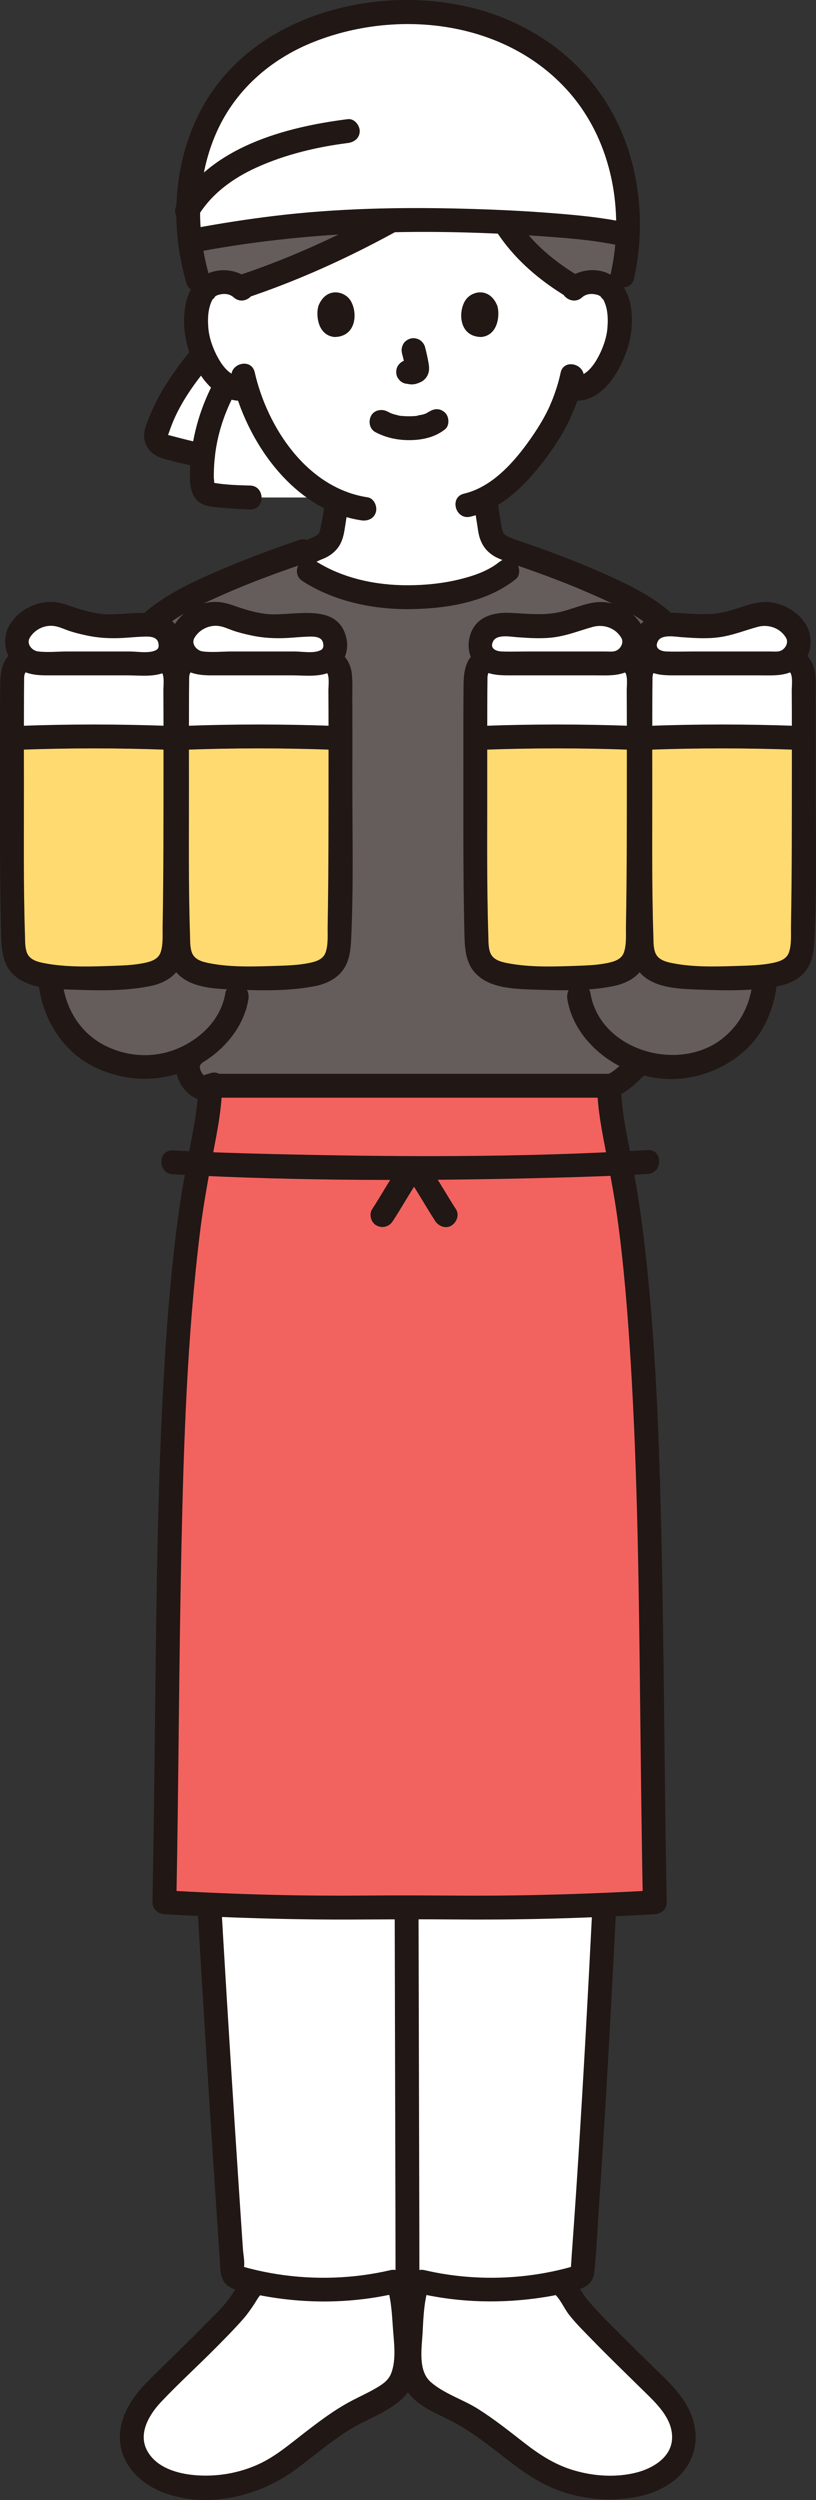 <?xml version="1.0" encoding="UTF-8"?><svg id="b" xmlns="http://www.w3.org/2000/svg" width="136.791" height="418.581" viewBox="0 0 136.791 418.581"><rect x="0" y="0" width="136.791" height="418.581" fill="#333333" stroke="none"/><defs><style>.d{fill:none;}.d,.e,.f,.g,.h,.i{stroke-width:0px;}.e{fill:#211715;}.f{fill:#f2635f;}.g{fill:#645d5c;}.h{fill:#fff;}.i{fill:#ffda71;}</style></defs><g id="c"><path class="h" d="M70.641,382.032c7.24,1.73,15.58,1.75,23.05.09v.01c1.24.8,2.11,2.82,3.49,4.49,4.3,4.76,9.05,9.21,13.59,13.73,2.23,2.22,4.13,5.19,3.87,8.32-.19,2.2-1.57,4.19-3.38,5.46-1.81,1.28-4.01,1.9-6.2,2.19-5.02.65-10.21-.48-14.58-3-1.32-.75-3.45-2.47-4.66-3.4-3.12-2.41-4.76-3.72-7.98-5.65-2.06-1.23-5.42-2.51-7.18-4.14-2.44-2.28-1.94-6.35-1.82-9.43.07-1.89.47-6.74,1.28-8.87l.52.2Z"/><path class="h" d="M67.911,390.702c.12,3.08.62,7.15-1.82,9.43-1.76,1.63-5.12,2.91-7.18,4.14-3.23,1.93-4.86,3.24-7.98,5.65-1.21.93-3.35,2.65-4.66,3.4-4.37,2.52-9.57,3.65-14.58,3-2.19-.29-4.39-.91-6.2-2.19-1.81-1.27-3.19-3.26-3.38-5.46-.26-3.13,1.64-6.1,3.87-8.32,4.53-4.52,9.29-8.97,13.58-13.73,1.38-1.66,2.25-3.66,3.47-4.47,7.43,1.63,15.74,1.6,22.93-.12l.65-.25c.83,2.11,1.23,7.01,1.3,8.92Z"/><path class="h" d="M54.308,42.592c9.784-4.44,19.608-10.076,25.339-15.237,1.483,3.439,3.566,7.711,5.226,10.305,3.001,4.69,7.437,8.152,11.513,10.528.864-.722,1.964-.994,2.917-.96,2.251.079,3.209,1.297,3.621,2.012,1.23,2.134,1.178,6.066.352,8.499-.585,1.723-1.543,4.359-3.853,6.248-.952.779-2.353,1.292-3.692,1.066l-.353-.06c-.426,1.404-.95,2.78-1.271,3.448-.939,2.548-6.126,11.483-12.689,14.967.097,1.259.26,2.506.48,3.76.343,1.964.237,3.716,2.97,4.704.07.026,1.331.621,2.843,1.337-1.361,1.197-2.671,2.35-2.671,2.35-3.768,3.088-10.615,4.433-16.774,4.433-5.23,0-11.619-1.178-16.556-4.433,0,0-1.252-.837-2.722-1.819,2.064-.956,3.957-1.837,4.039-1.867,2.734-.988,2.615-2.739,2.97-4.704.196-1.138.35-2.187.443-3.286-3.238-1.412-6.117-3.796-8.851-7.067-3.327-3.983-5.222-8.272-6.268-11.827-1.427.368-2.971-.162-3.995-1-2.31-1.89-3.268-4.526-3.853-6.248-.826-2.433-.878-6.365.352-8.499.412-.715,1.37-1.932,3.621-2.012.92-.032,1.978.22,2.832.883,4.33-1.409,9.174-3.317,14.028-5.52Z"/><path class="h" d="M47.587,76.81c-3.325-3.981-5.219-8.269-6.265-11.822-1.427.368-2.971-.163-3.995-1-1.692-1.384-2.658-3.168-3.283-4.7-3.495,4.226-6.005,7.567-7.79,13.028-.19.57-.09,1.27.31,1.77.37.46,1,.66,1.59.82,1.932.551,3.905,1.011,5.888,1.391-.167,1.427-.228,2.866-.188,4.303.017.606.076,1.269.501,1.7.387.393.977.489,1.525.557,2.003.248,4.019.394,6.037.438h13.317c-2.755-1.442-5.255-3.622-7.646-6.485Z"/><path class="g" d="M58.2,40.763c-6.114,2.974-12.43,5.562-17.92,7.349-.854-.663-1.912-.916-2.832-.883-1.677.059-2.636.75-3.187,1.393-4.472-15.814.518-28.062,7.901-35.131,4.424-4.236,14.394-10.006,25.596-10.006,6.325,0,10.916,1.065,15.227,2.708,7.799,4.087,7.635,4.014,11.205,7.458,5.601,5.403,9.493,15.125,10.113,23.831.177,2.486-.028,8.915-.415,13.431l-.964-1.673c-.412-.715-1.37-1.932-3.621-2.012-.952-.034-2.052.238-2.917.96-4.076-2.376-8.512-5.838-11.513-10.528-1.66-2.594-3.743-6.866-5.226-10.305-4.969,4.475-13.017,9.308-21.447,13.408Z"/><path class="d" d="M84.018,6.6c-4.618-1.872-9.428-3.115-16.26-3.115-11.202,0-21.172,5.771-25.596,10.006-7.34,7.027-12.313,19.171-7.98,34.849"/><path class="d" d="M103.875,51.051c.396-4.523.607-11.057.428-13.569-.62-8.706-4.512-18.428-10.113-23.831-2.23-2.152-3.003-2.931-5.171-4.208"/><path class="e" d="M44.211,98.084c.871-.305,1.717-.743,2.555-1.127,1.285-.589,2.568-1.183,3.851-1.778,1.007-.467,2.014-.936,3.023-1.4.104-.048.21-.093.313-.143.089-.044.268-.117-.163.067-.513.22-.068.035.064-.017.253-.101.506-.203.752-.322.987-.476,1.886-1.258,2.41-2.23.486-.902.661-1.854.815-2.852.226-1.464.478-2.921.611-4.398.094-1.045-.987-2.045-2-2-1.164.052-1.899.881-2,2-.151,1.678-.46,3.49-.891,5.286-.059.246.197-.313.041-.115-.053.067-.089.158-.131.233-.223.395.179-.132-.067.089-.064.057-.154.137-.213.205.216-.252.158-.1.028-.023-.099.059-.192.124-.293.181-.037.021-.454.23-.275.149.176-.08-.145.055-.145.054-.153.062-.333.138-.484.204-.022.009-.043.019-.065.029-.101.044-.2.091-.3.137-2.145.985-4.282,1.988-6.428,2.973-.556.256-1.113.511-1.671.762-.177.08-.355.158-.532.237-.445.198.5-.187.132-.058-.985.345-1.745,1.384-1.397,2.46.315.974,1.403,1.767,2.46,1.397h0Z"/><path class="e" d="M79.442,83.724c.125,1.379.325,2.747.55,4.112.117.707.182,1.431.394,2.119.281.908.758,1.79,1.472,2.432.394.354.834.678,1.308.917.319.16.651.299.983.427.638.244-.464-.225-.22-.1,1.905.975,3.883,1.832,5.818,2.747.925.437,1.844.891,2.788,1.286.968.406,2.241-.436,2.46-1.397.266-1.17-.36-2.026-1.397-2.46.993.416.083.02-.15-.089-.414-.195-.828-.39-1.242-.586-1.121-.53-2.241-1.061-3.362-1.591-.867-.41-1.733-.822-2.602-1.228-.094-.044-.188-.089-.282-.131-.024-.011-.048-.022-.072-.032-.144-.063-.337-.145-.483-.204-.059-.024-.365-.17-.061-.019-.179-.089-.351-.18-.524-.281-.057-.033-.342-.221-.112-.062.204.141.014.012-.023-.026-.062-.062-.13-.132-.196-.191-.291-.26.101.076.063.103-.02.014-.265-.449-.288-.483-.111-.167.088.174.078.196.012-.027-.109-.318-.119-.351-.047-.161-.086-.324-.121-.488-.081-.386-.133-.776-.192-1.166-.085-.564-.187-1.125-.272-1.689-.036-.241-.041-.277-.081-.615-.045-.383-.083-.766-.118-1.15-.094-1.039-.853-2.051-2-2-1.003.045-2.101.884-2,2h0Z"/><path class="e" d="M93.973,62.422c-.3,1.437-.744,2.847-1.266,4.219-.192.506-.324.765-.564,1.363-.202.502.145-.292-.028.067-.061.127-.118.257-.179.384-.863,1.803-1.94,3.514-3.091,5.144-2.681,3.799-6.35,7.949-11.062,9.056-2.505.589-1.444,4.446,1.063,3.857,5.599-1.316,9.907-5.99,13.151-10.472,1.256-1.735,2.425-3.566,3.359-5.498.202-.418.383-.844.562-1.272.214-.513-.165.356.072-.165.153-.337.291-.682.428-1.025.59-1.488,1.085-3.026,1.412-4.594.524-2.512-3.331-3.586-3.857-1.063h0Z"/><path class="e" d="M38.841,63.386c2.402,10.534,10.334,22.02,21.718,23.737,1.067.161,2.15-.268,2.46-1.397.26-.945-.322-2.298-1.397-2.46-10.092-1.522-16.801-11.631-18.924-20.943-.572-2.509-4.43-1.447-3.857,1.063h0Z"/><path class="e" d="M62.921,72.352c1.792.946,3.72,1.355,5.748,1.342,2.136-.014,4.214-.468,5.916-1.794.829-.646.729-2.159,0-2.828-.88-.807-1.944-.689-2.828,0,.692-.539-.015-.018-.234.096-.169.089-.618.229.016.013-.156.053-.308.118-.465.169-.422.136-.888.157-1.302.297.212-.072.331-.04.031-.01-.128.013-.256.023-.384.032-.308.02-.617.028-.925.026-.276-.002-.553-.011-.828-.03-.127-.009-.253-.019-.379-.031-.072-.007-.144-.015-.216-.024-.157-.019-.095-.011.188.025-.015.053-1.105-.237-1.216-.27-.17-.051-.336-.112-.504-.17-.446-.153.425.203.021.012-.209-.098-.414-.201-.618-.308-.925-.488-2.217-.265-2.736.718-.488.924-.27,2.215.718,2.736h0Z"/><path class="e" d="M67.387,59.156c.238.907.466,1.827.602,2.755l-.071-.532c.016.127.023.253.01.38l.071-.532c-.009.059-.022.115-.042.171l.202-.478c-.018.04-.036.074-.06.11l.313-.405c-.028.034-.055.061-.09.089l.405-.313c-.07.045-.143.081-.218.115l.478-.202c-.12.05-.239.087-.368.107l.532-.071c-.116.014-.229.013-.345,0l.532.071c-.13-.018-.258-.05-.388-.067-.266-.083-.532-.095-.798-.036-.266.012-.514.091-.744.237-.415.243-.811.718-.919,1.195-.117.512-.091,1.087.202,1.541l.313.405c.25.248.544.419.883.514.348.047.687.134,1.041.15.572.025,1.093-.155,1.601-.39.639-.297,1.144-.905,1.314-1.592.145-.589.087-1.059-.013-1.649-.15-.888-.355-1.767-.583-2.638-.127-.483-.49-.944-.919-1.195s-1.061-.357-1.541-.202c-.484.157-.951.457-1.195.919-.253.48-.342,1.007-.202,1.541h0Z"/><path class="e" d="M42.002,46.964c-2.024-1.806-4.871-2.227-7.344-1.094-1.766.809-2.851,2.48-3.349,4.308-1.137,4.179-.075,9.066,2.321,12.631,1.644,2.446,4.242,4.652,7.389,4.244,1.071-.139,2-.82,2-2,0-.973-.921-2.14-2-2-2.177.282-3.594-1.52-4.538-3.262-.759-1.399-1.408-3.153-1.551-4.819-.155-1.803-.042-3.645.825-5.039-.326.524.512-.436.202-.21.399-.292.498-.326.918-.42.818-.182,1.647-.092,2.299.489,1.915,1.709,4.754-1.11,2.828-2.828h0Z"/><path class="e" d="M97.577,49.793c.616-.549,1.403-.659,2.172-.516.498.093.62.137,1.045.447-.303-.221.52.72.202.21.87,1.396.98,3.231.825,5.039-.143,1.662-.796,3.426-1.551,4.819-.944,1.741-2.36,3.544-4.538,3.262-1.073-.139-2,1.019-2,2,0,1.196.924,1.86,2,2,5.117.664,8.263-4.857,9.542-8.994,1.149-3.716,1.09-9.467-2.542-11.843-2.475-1.619-5.836-1.168-7.983.749-1.925,1.717.912,4.538,2.828,2.828h0Z"/><path class="e" d="M53.384,51.197c-.46,1.495-.16,4.935,2.673,5.228,3.744-.022,3.943-4.181,2.683-6.137-1.032-1.601-4.066-2.267-5.356.909Z"/><path class="e" d="M83.367,51.197c.46,1.495.16,4.935-2.672,5.228-3.744-.023-3.944-4.181-2.683-6.137,1.032-1.601,4.066-2.267,5.356.909Z"/><path class="e" d="M78.076,28.727c1.803,4.114,3.724,8.343,6.474,11.923,2.811,3.66,6.417,6.606,10.353,8.986,2.209,1.335,4.221-2.122,2.019-3.454-3.526-2.132-6.863-4.773-9.336-8.101-2.548-3.428-4.35-7.48-6.056-11.373-.434-.989-1.881-1.218-2.736-.718-1.021.597-1.153,1.743-.718,2.736h0Z"/><path class="e" d="M78.389,25.8c-5.094,4.603-11.223,8.101-17.281,11.263-6.671,3.482-13.594,6.526-20.732,8.917-2.429.813-1.387,4.678,1.063,3.857,7.459-2.498,14.717-5.682,21.687-9.32,6.368-3.324,12.738-7.052,18.09-11.888,1.914-1.73-.922-4.551-2.828-2.828h0Z"/><path class="e" d="M34.566,74.367c-2.137-.415-4.222-.969-6.325-1.521-.469-.123-.03.074-.072.078-.042.005.019-.165.006-.12-.027.09.162-.417.192-.504.283-.82.592-1.63.954-2.419,1.428-3.118,3.43-5.871,5.588-8.512.683-.836.818-2.011,0-2.828-.705-.705-2.141-.841-2.828,0-2.79,3.413-5.27,6.908-6.939,11.011-.439,1.079-.986,2.257-.978,3.442.01,1.323.764,2.579,1.902,3.238,1.014.586,2.276.813,3.397,1.097,1.338.339,2.686.633,4.041.896,1.059.206,2.159-.299,2.46-1.397.269-.98-.331-2.253-1.397-2.46h0Z"/><path class="e" d="M35.563,64.523c-2.196,4.31-3.471,9.01-3.69,13.846-.109,2.412-.177,5.424,2.653,6.26,1.113.329,2.376.357,3.529.457,1.285.111,2.573.178,3.863.209,2.575.063,2.574-3.937,0-4-1.917-.047-3.885-.107-5.782-.404-.053-.008-.532-.137-.546-.119.137-.166.168.604.294.21.076-.236-.039-.734-.04-1.02-.006-.956.031-1.913.114-2.865.317-3.664,1.393-7.283,3.061-10.555,1.166-2.289-2.284-4.316-3.454-2.019h0Z"/><path class="g" d="M100.523,97.902c-4.272-1.905-9.022-3.68-13.224-5.135-2.394,5.083-11.262,7.224-19.033,7.224-6.401,0-14.537-1.764-19.616-6.945-8.668,3.036-19.323,7.342-23.381,11.325-5.444,5.361-7.302,10.594-8.68,16.153-4.554,16.556-6.632,24.733-8.201,38.805-.219,2.007-.078,5.868.772,8.458,1.097,3.34,2.215,4.882,4.633,7.14,2.008,1.876,6.435,3.803,10.577,3.803,3.065-.114,5.661-.945,7.793-2.101-.004.172-.004.277-.004.277-.925.871-.781,2.421-.169,3.534.382.695.943,1.327,1.683,1.612.648.249,1.444.173,1.969-.26,5.615,0,66.462,0,66.462,0h.454c1.531-.715,2.877-2.01,4.086-3.246,0,0,.231-.308.573-.763,1.542.53,3.264.877,5.166.947,4.142,0,8.569-1.926,10.577-3.803,2.418-2.258,3.536-3.8,4.633-7.14.851-2.59.991-6.452.772-8.458-1.57-14.072-3.648-22.249-8.201-38.805-1.379-5.559-3.236-10.792-8.68-16.153-2.186-2.145-6.287-4.385-10.959-6.469Z"/><path class="e" d="M50.701,97.285c5.324,3.437,11.892,4.79,18.17,4.701,6.046-.086,12.73-1.153,17.583-5.014.846-.673.703-2.126,0-2.828-.836-.836-1.98-.675-2.828,0-1.881,1.496-4.306,2.298-6.608,2.86-2.798.684-5.673.973-8.55.986-5.483.024-11.099-1.158-15.747-4.159-2.169-1.4-4.177,2.061-2.019,3.454h0Z"/><path class="e" d="M50.17,90.409c-4.667,1.592-9.292,3.309-13.818,5.268-3.952,1.71-7.968,3.579-11.354,6.28-8.107,6.468-10.085,16.902-12.598,26.356-2.312,8.696-4.263,17.431-5.446,26.357-.602,4.545-1.142,9.179.277,13.648,1.333,4.199,4.096,7.95,8.039,10.038,5.308,2.81,11.329,3.044,16.794.549,4.682-2.137,8.725-6.41,9.575-11.591.175-1.065-.278-2.153-1.397-2.46-.956-.263-2.284.325-2.46,1.397-.66,4.02-3.513,7.085-7.078,8.885-4.147,2.095-8.932,2.008-13.073-.058-3.369-1.681-5.686-4.728-6.693-8.324-1.121-4.002-.514-8.15.03-12.187,1.077-7.98,2.828-15.82,4.87-23.603,1.203-4.586,2.295-9.257,3.766-13.765,1.414-4.335,3.79-8.242,7.08-11.415,2.863-2.762,6.834-4.49,10.416-6.094,4.606-2.063,9.36-3.796,14.134-5.425,2.423-.826,1.383-4.691-1.063-3.857h0Z"/><path class="e" d="M85.517,94.266c4.211,1.436,8.404,2.955,12.495,4.706,3.661,1.567,7.426,3.256,10.651,5.623,7.356,5.397,9.119,14.696,11.336,22.934,2.137,7.941,4.106,15.921,5.353,24.057,1.168,7.62,2.688,16.546-4.024,22.121-7.281,6.047-20.757,2.305-22.359-7.456-.175-1.067-1.498-1.661-2.46-1.397-1.133.311-1.572,1.39-1.397,2.46.757,4.612,4.009,8.445,7.978,10.765,4.517,2.641,9.927,3.335,14.92,1.729,4.273-1.375,8.143-4.206,10.207-8.276,2.101-4.145,2.541-8.844,2.01-13.408-1.036-8.896-2.728-17.633-4.957-26.305-1.286-5.001-2.525-10.055-4.044-14.989-1.48-4.809-3.884-9.164-7.329-12.85-3.203-3.427-7.469-5.584-11.688-7.502-5.089-2.314-10.338-4.267-15.627-6.07-2.442-.833-3.49,3.03-1.063,3.857h0Z"/><path class="e" d="M30.743,175.491c-1.71,1.671-1.515,4.502-.231,6.365.705,1.023,1.713,1.974,2.976,2.223,1.331.263,2.85-.007,3.775-1.083.351-.408.586-.861.586-1.414,0-.491-.218-1.076-.586-1.414-.381-.35-.882-.61-1.414-.586-.507.023-1.071.187-1.414.586-.078.091-.162.171-.256.246l.405-.313c-.116.084-.236.153-.367.211l.478-.202c-.158.063-.315.105-.483.132l.532-.071c-.194.024-.385.025-.58.003l.532.071c-.196-.029-.381-.079-.565-.153l.478.202c-.218-.096-.418-.216-.607-.36l.405.313c-.229-.183-.429-.391-.611-.621l.313.405c-.234-.308-.429-.639-.581-.994l.202.478c-.13-.321-.222-.651-.271-.994l.071.532c-.036-.288-.04-.573-.004-.861l-.071.532c.032-.208.084-.407.163-.603l-.202.478c.075-.171.166-.327.279-.475l-.313.405c.06-.073.123-.142.191-.208.75-.732.79-2.104,0-2.828-.806-.74-2.029-.781-2.828,0h0Z"/><path class="e" d="M105.228,177.131c-.634.647-1.279,1.286-1.977,1.864-.081.067-.162.132-.244.198-.297.238.362-.265.074-.059-.196.14-.391.28-.594.41-.369.236-.754.443-1.156.618l.478-.202c-.492.205-.997.351-1.526.422l.532-.071c-.235.027-.468.04-.705.039-1.046-.005-2.048.924-2,2,.049,1.088.879,1.994,2,2,3.254.017,5.799-2.197,7.947-4.39.733-.748.802-2.093,0-2.828-.792-.727-2.046-.798-2.828,0h0Z"/><path class="e" d="M64.632,382.173c.91,2.282,1.055,4.938,1.216,7.365.164,2.472.642,5.457-.269,7.823-.474,1.232-1.533,1.905-2.631,2.539-1.361.786-2.797,1.426-4.183,2.165-2.775,1.479-5.299,3.39-7.781,5.307-2.446,1.889-4.811,3.922-7.642,5.219-3.289,1.507-6.976,2.125-10.576,1.838-3.047-.243-6.592-1.263-8.125-4.161-1.507-2.849.37-5.992,2.337-8.076,2.99-3.169,6.239-6.104,9.302-9.203,1.541-1.559,3.101-3.122,4.542-4.777.676-.777,1.262-1.622,1.828-2.481.402-.61.809-1.436,1.417-1.877.873-.633,1.301-1.739.718-2.736-.504-.862-1.857-1.355-2.736-.718-1.52,1.101-2.375,2.673-3.434,4.182-1.257,1.792-2.972,3.345-4.5,4.905-3.135,3.2-6.405,6.263-9.551,9.451-2.622,2.656-4.856,6.214-4.41,10.099.461,4.008,3.569,6.885,7.178,8.275,7.395,2.849,16.333.632,22.468-4.01,2.818-2.132,5.534-4.404,8.515-6.311,2.952-1.888,6.627-3.01,9.187-5.449,2.938-2.799,2.576-7.15,2.408-10.844-.142-3.118-.254-6.661-1.422-9.589-.4-1.003-1.336-1.706-2.46-1.397-.953.262-1.799,1.451-1.397,2.46h0Z"/><path class="e" d="M68.262,381.11c-1.078,2.703-1.215,5.94-1.383,8.817-.186,3.174-.538,6.638.889,9.592,1.537,3.183,5.284,4.447,8.199,6,3.149,1.678,5.975,3.902,8.783,6.083,3,2.33,5.883,4.382,9.531,5.602,3.895,1.303,8.089,1.615,12.133.918,3.751-.646,7.591-2.598,9.315-6.162,1.773-3.663.71-7.688-1.648-10.822-1.432-1.903-3.211-3.508-4.907-5.169-1.799-1.762-3.602-3.52-5.377-5.305-1.711-1.72-3.455-3.441-5.04-5.28-1.425-1.653-2.242-3.671-4.054-4.983-.875-.634-2.229-.15-2.736.718-.591,1.01-.16,2.101.718,2.736,1.136.823,1.814,2.547,2.661,3.643,1.188,1.538,2.616,2.92,3.969,4.312,2.741,2.82,5.574,5.549,8.377,8.306,2.216,2.18,5.102,4.751,4.971,8.165-.124,3.212-3.315,5.051-6.087,5.731-3.406.836-7.06.583-10.404-.405-3.176-.938-5.762-2.631-8.346-4.642-2.512-1.955-5.008-3.943-7.705-5.64-2.516-1.583-5.685-2.538-7.923-4.505-2.198-1.932-1.468-5.848-1.342-8.428.131-2.692.256-5.689,1.266-8.22.4-1.004-.437-2.197-1.397-2.46-1.139-.313-2.058.39-2.46,1.397h0Z"/><path class="h" d="M102.029,196.436c4.808,13.808,4.079,28.846,3.247,43.443-2.474,43.409-4.367,97.064-7.646,140.527-.031.415-.311.768-.71.887-9.004,2.692-19.872,2.744-28.621.106-8.748,2.638-19.608,2.585-28.608-.105-.401-.12-.681-.478-.71-.895-3.088-45.44-6.087-95.184-7.651-140.52-.504-14.612-1.56-29.635,3.247-43.443l6.137-7.978h57.803l3.511,7.978Z"/><path class="e" d="M32.649,195.904c-4.65,13.541-3.902,28.045-3.385,42.127.517,14.066,1.075,28.13,1.756,42.189,1.388,28.67,3.116,57.323,5.008,85.964.263,3.98.529,7.96.799,11.939.123,1.823-.051,3.95,1.855,4.898,1.506.749,3.417,1.001,5.055,1.315,7.501,1.437,15.314,1.359,22.758-.38,2.506-.585,1.445-4.443-1.063-3.857-6.15,1.436-12.671,1.652-18.913.678-1.568-.245-3.125-.561-4.661-.957-.082-.021-1.232-.329-1.23-.336.038-.13.146,1.236.292.005.109-.926-.138-2.03-.2-2.963-.227-3.37-.453-6.741-.675-10.111-.916-13.856-1.792-27.716-2.611-41.578-1.628-27.547-3.046-55.109-4.023-82.688-.533-15.051-1.884-30.679,3.096-45.182.838-2.44-3.025-3.488-3.857-1.063h0Z"/><path class="e" d="M65.988,233.064c0,8.238.016,16.476.032,24.714.022,11.56.048,23.119.076,34.679.029,12.404.061,24.809.092,37.213.027,10.595.054,21.189.079,31.784.015,6.3.033,12.601.039,18.901,0,.35,0,.701,0,1.051,0,2.574,4,2.578,4,0,0-5.585-.019-11.171-.032-16.756-.024-10.199-.05-20.398-.076-30.597-.031-12.325-.062-24.649-.092-36.974-.028-11.797-.056-23.593-.079-35.39-.017-8.794-.035-17.588-.039-26.381,0-.748,0-1.495,0-2.243,0-2.574-4-2.578-4,0h0Z"/><path class="e" d="M100.1,196.967c4.692,13.654,4.007,28.254,3.202,42.45-.748,13.188-1.406,26.381-2.044,39.575-1.327,27.433-2.561,54.872-4.306,82.282-.232,3.649-.474,7.297-.729,10.944-.124,1.782-.252,3.564-.382,5.346-.015.211-.141,2.434-.181,2.436l.323-.518c-.272.078-.544.154-.818.227-.551.148-1.105.285-1.662.412-7.284,1.663-15.052,1.676-22.329-.023-2.504-.585-3.573,3.271-1.063,3.857,6.895,1.61,14.057,1.768,21.043.678,1.708-.267,3.404-.619,5.074-1.066,1.805-.484,3.18-1.122,3.401-3.162.354-3.265.484-6.572.709-9.849.956-13.913,1.745-27.838,2.473-41.765,1.464-28.008,2.647-56.03,4.191-84.034.897-16.276,2.353-33.147-3.045-48.854-.832-2.42-4.697-1.38-3.857,1.063h0Z"/><path class="f" d="M35.226,181.791c0,2.801-.683,6.86-1.351,10.278-.538,2.749-1.607,8.679-1.954,11.221-4.229,30.99-3.543,73.954-4.361,115.215,14.622.819,26.374,1.074,41.105.761,14.73.312,26.482.058,41.105-.761-.818-41.262-.132-84.226-4.361-115.215-.347-2.542-1.417-8.472-1.954-11.221-.669-3.419-1.351-7.477-1.351-10.278H35.226Z"/><path class="e" d="M33.226,181.791c-.037,3.968-.939,7.873-1.662,11.757-.625,3.355-1.239,6.717-1.692,10.101-1.08,8.063-1.766,16.174-2.264,24.291-1.158,18.861-1.366,37.771-1.584,56.661-.131,11.302-.242,22.604-.464,33.905-.022,1.125.936,1.941,2,2,10.588.59,21.185.935,31.79.885,5.516-.026,11.021-.062,16.537-.014,5.274.046,10.549.01,15.821-.12,6.024-.147,12.045-.416,18.061-.752,1.063-.059,2.022-.868,2-2-.39-19.799-.426-39.604-.855-59.402-.38-17.532-.95-35.133-3.084-52.553-.482-3.931-1.118-7.829-1.83-11.725-.786-4.306-1.856-8.638-1.898-13.035-.01-1.081-.908-2-2-2H35.226c-2.574,0-2.578,4,0,4h66.876l-2-2c.039,4.116.935,8.198,1.694,12.226.613,3.256,1.229,6.522,1.683,9.805,1.105,7.996,1.747,16.063,2.241,24.118,1.158,18.861,1.366,37.771,1.584,56.661.131,11.302.242,22.604.464,33.905l2-2c-10.588.59-21.185.935-31.79.885-5.516-.026-11.021-.062-16.537-.014-5.274.046-10.549.01-15.821-.12-6.024-.147-12.045-.416-18.061-.752l2,2c.39-19.799.426-39.604.855-59.402.38-17.532.95-35.133,3.084-52.553.465-3.794,1.113-7.555,1.806-11.314.818-4.436,1.878-8.916,1.921-13.446.024-2.575-3.976-2.577-4,0Z"/><path class="e" d="M28.975,196.617c21.342,1.171,42.811,1.122,64.171.562,5.146-.135,10.294-.309,15.433-.621,2.558-.155,2.575-4.156,0-4-21.256,1.289-42.664,1.164-63.943.641-5.222-.128-10.445-.296-15.661-.582-2.572-.141-2.564,3.859,0,4h0Z"/><path class="e" d="M68.43,197.277c.867,1.17,1.606,2.446,2.37,3.684.722,1.169,1.416,2.358,2.172,3.505.575.872,1.795,1.325,2.736.718.87-.561,1.333-1.802.718-2.736-.756-1.147-1.45-2.336-2.172-3.505-.764-1.238-1.503-2.514-2.37-3.684-.321-.433-.656-.771-1.195-.919-.479-.132-1.116-.072-1.541.202-.829.535-1.384,1.838-.718,2.736h0Z"/><path class="e" d="M66.932,195.258c-.867,1.17-1.606,2.446-2.37,3.684-.722,1.169-1.416,2.358-2.172,3.505-.577.875-.202,2.25.718,2.736,1.002.529,2.121.217,2.736-.718.756-1.147,1.45-2.336,2.172-3.505.764-1.238,1.503-2.514,2.37-3.684.29-.391.325-1.094.202-1.541-.128-.464-.486-.967-.919-1.195-.464-.245-1.026-.368-1.541-.202-.525.17-.868.478-1.195.919h0Z"/><path class="h" d="M107.08,123.51c-.003-4.918-.019-8.749-.046-9.971-.005-2.155-1.206-3.193-3.354-3.353-3.813-.283-6.548-.425-10.301-.425-3.64,0-6.488.141-10.301.425-2.148.16-3.349,1.197-3.354,3.353-.027,1.222-.042,5.053-.046,9.972,4.896-.173,8.822-.26,13.701-.26,5.03,0,8.832.087,13.701.26Z"/><path class="i" d="M93.379,123.25c-4.88,0-8.805.087-13.701.26-.008,12.146.059,30.956.209,33.721.041.761.078,1.428.184,2.042.089.515.228.993.46,1.456.356.712,1.314,1.746,2.92,2.208,2.127.612,5.729.824,9.929.824,4.438,0,7.801-.212,9.929-.824,1.606-.462,2.564-1.496,2.92-2.208.232-.464.37-.941.46-1.456.106-.614.143-1.281.184-2.042.15-2.765.217-21.575.209-33.721-4.869-.172-8.671-.26-13.701-.26Z"/><path class="e" d="M93.379,107.761c-2.275.004-4.547.065-6.818.193-2.034.115-4.375-.021-6.236.926-2.284,1.162-2.595,3.527-2.617,5.819-.04,4.042-.032,8.086-.03,12.128.004,9.692-.06,19.394.166,29.084.055,2.358.06,4.92,1.654,6.812,2.455,2.914,7.16,2.869,10.637,2.988,4.177.142,8.559.229,12.679-.599,1.677-.337,3.325-1.053,4.448-2.388,1.314-1.561,1.518-3.553,1.612-5.521.418-8.722.191-17.513.204-26.242.007-4.71.011-9.419-.012-14.129-.006-1.301.061-2.64-.071-3.937-.179-1.754-1.068-3.284-2.685-4.069-1.882-.913-4.261-.771-6.304-.884-2.207-.123-4.415-.177-6.626-.181-2.574-.004-2.578,3.996,0,4,2.138.004,4.275.054,6.41.169.974.053,1.947.116,2.919.185.556.039,1.462-.014,1.942.336.664.484.402,2.38.407,3.181.027,3.992.024,7.985.022,11.977-.006,9.138.017,18.281-.148,27.418-.025,1.407.123,3.147-.35,4.461-.429,1.191-1.697,1.537-2.833,1.766-1.615.325-3.283.396-4.926.453-3.851.134-7.956.295-11.758-.445-1.165-.226-2.438-.565-2.89-1.774-.332-.889-.283-1.926-.314-2.867-.277-8.407-.167-16.841-.18-25.251-.007-4.504-.01-9.009.007-13.513.005-1.282.006-2.565.027-3.847.009-.551-.064-1.227.392-1.559.43-.313,1.195-.282,1.704-.319,1.134-.081,2.27-.155,3.405-.214,2.053-.106,4.107-.154,6.163-.157,2.574-.004,2.578-4.004,0-4Z"/><path class="e" d="M105.797,121.535c-8.283-.305-16.552-.305-24.835,0-2.566.094-2.579,4.095,0,4,8.283-.305,16.552-.305,24.835,0,2.574.095,2.57-3.905,0-4h0Z"/><path class="h" d="M107.342,123.51c.003-4.918.019-8.749.046-9.971.005-2.155,1.206-3.193,3.354-3.353,3.813-.283,6.548-.425,10.301-.425,3.64,0,6.488.141,10.301.425,2.148.16,3.349,1.197,3.354,3.353.027,1.222.042,5.053.046,9.972-4.896-.173-8.822-.26-13.701-.26-5.03,0-8.832.087-13.701.26Z"/><path class="i" d="M121.043,123.25c4.88,0,8.805.087,13.701.26.008,12.146-.059,30.956-.209,33.721-.041.761-.078,1.428-.184,2.042-.089.515-.228.993-.46,1.456-.356.712-1.314,1.746-2.92,2.208-2.127.612-5.729.824-9.929.824-4.438,0-7.801-.212-9.929-.824-1.606-.462-2.564-1.496-2.92-2.208-.232-.464-.37-.941-.46-1.456-.106-.614-.143-1.281-.184-2.042-.15-2.765-.217-21.575-.209-33.721,4.869-.172,8.671-.26,13.701-.26Z"/><path class="e" d="M121.043,111.761c2.128.004,4.255.055,6.381.169.983.052,1.965.116,2.947.185.556.039,1.464-.014,1.945.336.664.484.402,2.38.407,3.181.027,3.992.025,7.985.022,11.977-.006,9.138.017,18.281-.148,27.418-.025,1.407.123,3.147-.35,4.461-.436,1.211-1.737,1.55-2.89,1.774-1.735.337-3.529.401-5.291.455-3.731.115-7.713.277-11.393-.463-1.148-.231-2.388-.576-2.833-1.766-.332-.889-.283-1.926-.314-2.867-.277-8.407-.167-16.841-.18-25.251-.007-4.504-.01-9.009.007-13.513.005-1.282.006-2.565.027-3.847.009-.551-.064-1.227.392-1.559.429-.313,1.194-.282,1.702-.319,1.124-.081,2.249-.155,3.375-.214,2.064-.108,4.128-.154,6.195-.157,2.574-.004,2.578-4.004,0-4-2.283.004-4.564.063-6.843.193-2.026.116-4.357-.018-6.212.926-2.284,1.162-2.595,3.527-2.617,5.819-.04,4.042-.032,8.086-.03,12.128.004,9.692-.06,19.394.166,29.084.055,2.358.06,4.92,1.654,6.812,2.376,2.821,6.846,2.848,10.225,2.977,4.295.163,8.795.244,13.034-.58,1.699-.33,3.368-1.046,4.505-2.397,1.314-1.561,1.518-3.553,1.612-5.521.418-8.722.191-17.513.204-26.242.007-4.71.011-9.419-.012-14.129-.006-1.301.061-2.64-.071-3.937-.179-1.754-1.068-3.284-2.685-4.069-1.89-.917-4.281-.772-6.332-.884-2.198-.121-4.397-.177-6.598-.181-2.574-.004-2.578,3.996,0,4Z"/><path class="e" d="M108.626,125.535c8.283-.305,16.552-.305,24.835,0,2.574.095,2.57-3.905,0-4-8.283-.305-16.552-.305-24.835,0-2.566.095-2.579,4.095,0,4h0Z"/><path class="h" d="M133.537,105.867c-.477-.935-1.347-1.829-2.797-2.534-1.658-.806-3.585-.68-5.278.051-1.012.437-2.707.873-4.325,1.204-2.652.543-5.268.179-8.007.025-1.49-.084-3.2.05-4.167,1.163-.955,1.1-1.208,3.312.092,4.412l.028.024c.662.56,1.495.867,2.362.867,5.253,0,14.271,0,18.77,0,2.65,0,4.519-2.77,3.352-5.15-.01-.021-.021-.041-.031-.062Z"/><path class="e" d="M135.264,104.857c-1.22-2.214-3.623-3.728-6.116-4.013-2.678-.306-5.103,1.048-7.657,1.625-2.798.632-5.531.272-8.361.143-2.358-.107-4.939.413-6.217,2.614-1.115,1.919-1.032,4.669.615,6.266,1.754,1.701,3.994,1.586,6.256,1.586,4.526,0,9.053,0,13.579,0,2.334,0,4.664.219,6.573-1.392,2.007-1.694,2.484-4.517,1.327-6.829s-4.604-.279-3.454,2.019c.381.761-.152,1.722-.876,2.058-.534.247-1.197.145-1.768.145-.763,0-1.526,0-2.29,0-3.487,0-6.974,0-10.46,0-1.557,0-3.124.051-4.68,0-1.016-.034-2.122-.525-1.415-1.772.645-1.137,2.909-.692,3.944-.62,2.093.146,4.167.296,6.256.015,2.272-.306,4.293-1.138,6.473-1.738,1.846-.508,3.873.202,4.816,1.913,1.243,2.255,4.699.239,3.454-2.019Z"/><path class="h" d="M105.924,105.867c-.477-.935-1.347-1.829-2.797-2.534-1.658-.806-3.585-.68-5.278.051-1.012.437-2.707.873-4.325,1.204-2.652.543-5.268.179-8.007.025-1.49-.084-3.2.05-4.167,1.163-.955,1.1-1.208,3.312.092,4.412l.028.024c.662.56,1.495.867,2.362.867,5.253,0,14.271,0,18.77,0,2.65,0,4.519-2.77,3.352-5.15-.01-.021-.021-.041-.031-.062Z"/><path class="e" d="M107.651,104.857c-1.22-2.214-3.623-3.728-6.116-4.013-2.678-.306-5.103,1.048-7.657,1.625-2.798.632-5.531.272-8.361.143-2.358-.107-4.939.413-6.217,2.614-1.115,1.919-1.032,4.669.615,6.266,1.754,1.701,3.994,1.586,6.256,1.586,4.526,0,9.053,0,13.579,0,2.334,0,4.664.219,6.573-1.392,2.007-1.694,2.484-4.517,1.327-6.829s-4.604-.279-3.454,2.019c.381.761-.152,1.722-.876,2.058-.534.247-1.197.145-1.768.145-.763,0-1.526,0-2.29,0-3.487,0-6.974,0-10.46,0-1.557,0-3.124.051-4.68,0-1.016-.034-2.122-.525-1.415-1.772.645-1.137,2.909-.692,3.944-.62,2.093.146,4.167.296,6.256.015,2.272-.306,4.293-1.138,6.473-1.738,1.846-.508,3.873.202,4.816,1.913,1.243,2.255,4.699.239,3.454-2.019Z"/><path class="h" d="M29.67,123.51c.003-4.918.019-8.749.046-9.971.005-2.155,1.206-3.193,3.354-3.353,3.813-.283,6.548-.425,10.301-.425,3.64,0,6.488.141,10.301.425,2.148.16,3.349,1.197,3.354,3.353.027,1.222.042,5.053.046,9.972-4.896-.173-8.822-.26-13.701-.26-5.03,0-8.832.087-13.701.26Z"/><path class="i" d="M43.371,123.25c4.88,0,8.805.087,13.701.26.008,12.146-.059,30.956-.209,33.721-.041.761-.078,1.428-.184,2.042-.089.515-.228.993-.46,1.456-.356.712-1.314,1.746-2.92,2.208-2.127.612-5.729.824-9.929.824-4.438,0-7.801-.212-9.929-.824-1.606-.462-2.564-1.496-2.92-2.208-.232-.464-.37-.941-.46-1.456-.106-.614-.143-1.281-.184-2.042-.15-2.765-.217-21.575-.209-33.721,4.869-.172,8.671-.26,13.701-.26Z"/><path class="e" d="M43.371,111.761c2.128.004,4.255.055,6.381.169.983.052,1.965.116,2.947.185.556.039,1.464-.014,1.945.336.664.484.402,2.38.407,3.181.027,3.992.025,7.985.022,11.977-.006,9.138.017,18.281-.148,27.418-.025,1.407.123,3.147-.35,4.461-.436,1.211-1.737,1.55-2.89,1.774-1.735.337-3.529.401-5.291.455-3.731.115-7.713.277-11.393-.463-1.148-.231-2.388-.576-2.833-1.766-.332-.889-.283-1.926-.314-2.867-.277-8.407-.167-16.841-.18-25.251-.007-4.504-.01-9.009.007-13.513.005-1.282.006-2.565.027-3.847.009-.551-.064-1.227.392-1.559.429-.313,1.194-.282,1.702-.319,1.124-.081,2.249-.155,3.375-.214,2.064-.108,4.128-.154,6.195-.157,2.574-.004,2.578-4.004,0-4-2.283.004-4.564.063-6.843.193-2.026.116-4.357-.018-6.212.926-2.284,1.162-2.595,3.527-2.617,5.819-.04,4.042-.032,8.086-.03,12.128.004,9.692-.06,19.394.166,29.084.055,2.358.06,4.92,1.654,6.812,2.376,2.821,6.846,2.848,10.225,2.977,4.295.163,8.795.244,13.034-.58,1.699-.33,3.368-1.046,4.505-2.397,1.314-1.561,1.518-3.553,1.612-5.521.418-8.722.191-17.513.204-26.242.007-4.71.011-9.419-.012-14.129-.006-1.301.061-2.64-.071-3.937-.179-1.754-1.068-3.284-2.685-4.069-1.89-.917-4.281-.772-6.332-.884-2.198-.121-4.397-.177-6.598-.181-2.574-.004-2.578,3.996,0,4Z"/><path class="e" d="M30.954,125.535c8.283-.305,16.552-.305,24.835,0,2.574.095,2.57-3.905,0-4-8.283-.305-16.552-.305-24.835,0-2.566.095-2.579,4.095,0,4h0Z"/><path class="h" d="M29.409,123.51c-.003-4.918-.019-8.749-.046-9.971-.005-2.155-1.206-3.193-3.354-3.353-3.813-.283-6.548-.425-10.301-.425-3.64,0-6.488.141-10.301.425-2.148.16-3.349,1.197-3.354,3.353-.027,1.222-.042,5.053-.046,9.972,4.896-.173,8.822-.26,13.701-.26,5.03,0,8.832.087,13.701.26Z"/><path class="i" d="M15.707,123.25c-4.88,0-8.805.087-13.701.26-.008,12.146.059,30.956.209,33.721.041.761.078,1.428.184,2.042.089.515.228.993.46,1.456.356.712,1.314,1.746,2.92,2.208,2.127.612,5.729.824,9.929.824,4.438,0,7.801-.212,9.929-.824,1.606-.462,2.564-1.496,2.92-2.208.232-.464.37-.941.46-1.456.106-.614.143-1.281.184-2.042.15-2.765.217-21.575.209-33.721-4.869-.172-8.671-.26-13.701-.26Z"/><path class="e" d="M15.707,107.761c-2.275.004-4.547.065-6.818.193-2.034.115-4.375-.021-6.236.926-2.284,1.162-2.595,3.527-2.617,5.819-.04,4.042-.032,8.086-.03,12.128.004,9.692-.06,19.394.166,29.084.055,2.358.06,4.92,1.654,6.812,2.455,2.914,7.16,2.869,10.637,2.988,4.177.142,8.559.229,12.679-.599,1.677-.337,3.325-1.053,4.448-2.388,1.314-1.561,1.518-3.553,1.612-5.521.418-8.722.191-17.513.204-26.242.007-4.71.011-9.419-.012-14.129-.006-1.301.061-2.64-.071-3.937-.179-1.754-1.068-3.284-2.685-4.069-1.882-.913-4.261-.771-6.304-.884-2.207-.123-4.415-.177-6.626-.181-2.574-.004-2.578,3.996,0,4,2.138.004,4.275.054,6.41.169.974.053,1.947.116,2.919.185.556.039,1.462-.014,1.942.336.664.484.402,2.38.407,3.181.027,3.992.024,7.985.022,11.977-.006,9.138.017,18.281-.148,27.418-.025,1.407.123,3.147-.35,4.461-.429,1.191-1.697,1.537-2.833,1.766-1.615.325-3.283.396-4.926.453-3.851.134-7.956.295-11.758-.445-1.165-.226-2.438-.565-2.89-1.774-.332-.889-.283-1.926-.314-2.867-.277-8.407-.167-16.841-.18-25.251-.007-4.504-.01-9.009.007-13.513.005-1.282.006-2.565.027-3.847.009-.551-.064-1.227.392-1.559.43-.313,1.195-.282,1.704-.319,1.134-.081,2.27-.155,3.405-.214,2.053-.106,4.107-.154,6.163-.157,2.574-.004,2.578-4.004,0-4Z"/><path class="e" d="M28.125,121.535c-8.283-.305-16.552-.305-24.835,0-2.566.094-2.579,4.095,0,4,8.283-.305,16.552-.305,24.835,0,2.574.095,2.57-3.905,0-4h0Z"/><path class="h" d="M3.213,105.867c.477-.935,1.347-1.829,2.797-2.534,1.658-.806,3.585-.68,5.278.051,1.012.437,2.707.873,4.325,1.204,2.652.543,5.268.179,8.007.025,1.49-.084,3.2.05,4.167,1.163.955,1.1,1.208,3.312-.092,4.412l-.028.024c-.662.56-1.495.867-2.362.867-5.253,0-14.271,0-18.77,0-2.65,0-4.519-2.77-3.352-5.15.01-.021.021-.041.031-.062Z"/><path class="e" d="M4.94,106.876c.757-1.373,2.338-2.21,3.904-2.085.896.071,1.693.463,2.527.76.989.353,2.022.599,3.046.824,2.084.459,4.151.559,6.276.434,1.033-.061,2.065-.164,3.1-.204.678-.026,1.592-.093,2.208.274.387.231.556.608.588,1.06.042.586-.18.798-.538.962-1.158.53-3.028.177-4.284.177-3.512,0-7.025,0-10.537,0-1.579,0-3.291.189-4.859-.007-.97-.121-1.933-1.191-1.43-2.195,1.148-2.296-2.301-4.324-3.454-2.019-1.029,2.058-.78,4.421.699,6.194s3.513,2.027,5.682,2.027c4.516,0,9.032,0,13.547,0,2.11,0,4.555.348,6.491-.644,2.123-1.087,3.094-3.453,2.508-5.752-1.507-5.91-8.728-3.512-13.036-3.856-1.544-.123-3.123-.536-4.593-1.017-1.326-.433-2.517-.951-3.94-1.02-2.926-.143-5.939,1.493-7.357,4.067-1.244,2.256,2.209,4.276,3.454,2.019Z"/><path class="h" d="M30.826,105.867c.477-.935,1.347-1.829,2.797-2.534,1.658-.806,3.585-.68,5.278.051,1.012.437,2.707.873,4.325,1.204,2.652.543,5.268.179,8.007.025,1.49-.084,3.2.05,4.167,1.163.955,1.1,1.208,3.312-.092,4.412l-.028.024c-.662.56-1.495.867-2.362.867-5.253,0-14.271,0-18.77,0-2.65,0-4.519-2.77-3.352-5.15.01-.021.021-.041.031-.062Z"/><path class="e" d="M32.553,106.876c.757-1.373,2.338-2.21,3.904-2.085.896.071,1.693.463,2.527.76.989.353,2.022.599,3.046.824,2.084.459,4.151.559,6.276.434,1.033-.061,2.065-.164,3.1-.204.678-.026,1.592-.093,2.208.274.387.231.556.608.588,1.06.042.586-.18.798-.538.962-1.158.53-3.028.177-4.284.177-3.512,0-7.025,0-10.537,0-1.579,0-3.291.189-4.859-.007-.97-.121-1.933-1.191-1.43-2.195,1.148-2.296-2.301-4.324-3.454-2.019-1.029,2.058-.78,4.421.699,6.194s3.513,2.027,5.682,2.027c4.516,0,9.032,0,13.547,0,2.11,0,4.555.348,6.491-.644,2.123-1.087,3.094-3.453,2.508-5.752-1.507-5.91-8.728-3.512-13.036-3.856-1.544-.123-3.123-.536-4.593-1.017-1.326-.433-2.517-.951-3.94-1.02-2.926-.143-5.939,1.493-7.357,4.067-1.244,2.256,2.209,4.276,3.454,2.019Z"/><path class="h" d="M36.65,17.302c-4.253,6.696-5.811,14.989-4.822,23.08,8.124-1.539,20.384-3.565,36.33-3.565,14.333,0,29.453.871,36.198,2.369l.905.153c.365-8.177-1.836-16.499-6.69-23.123C86.904.299,63.055-1.808,46.615,7.722c-4.221,2.447-7.534,5.752-9.965,9.58Z"/><path class="e" d="M35.113,46.329c-2.273-7.706-2.182-16.194.962-23.656s9.243-12.82,16.73-15.738c14.433-5.624,32.632-3.313,42.985,8.961,6.819,8.084,8.876,19.51,6.637,29.692-.551,2.509,3.304,3.58,3.857,1.063,2.239-10.186.727-21.327-5.066-30.118-4.882-7.407-12.459-12.56-20.964-14.927-16.466-4.583-37.629.579-46.302,16.326-4.915,8.924-5.553,19.776-2.697,29.46.727,2.464,4.588,1.415,3.857-1.063h0Z"/><path class="e" d="M33.105,36.32c2.27-3.833,5.924-6.48,9.932-8.29,4.789-2.163,10.069-3.426,15.268-4.082,1.071-.135,2-.823,2-2,0-.976-.921-2.136-2-2-10.476,1.32-22.894,4.625-28.654,14.352-1.315,2.22,2.142,4.235,3.454,2.019h0Z"/><path class="e" d="M33.716,42.057c18.976-3.498,38.225-3.859,57.444-2.478,4.229.304,8.513.631,12.665,1.537,2.509.548,3.581-3.308,1.063-3.857-3.79-.827-7.694-1.193-11.554-1.512-5.182-.428-10.38-.665-15.578-.802-10.677-.282-21.331-.068-31.942,1.226-4.408.537-8.794,1.224-13.161,2.029-2.528.466-1.457,4.322,1.063,3.857h0Z"/></g></svg>